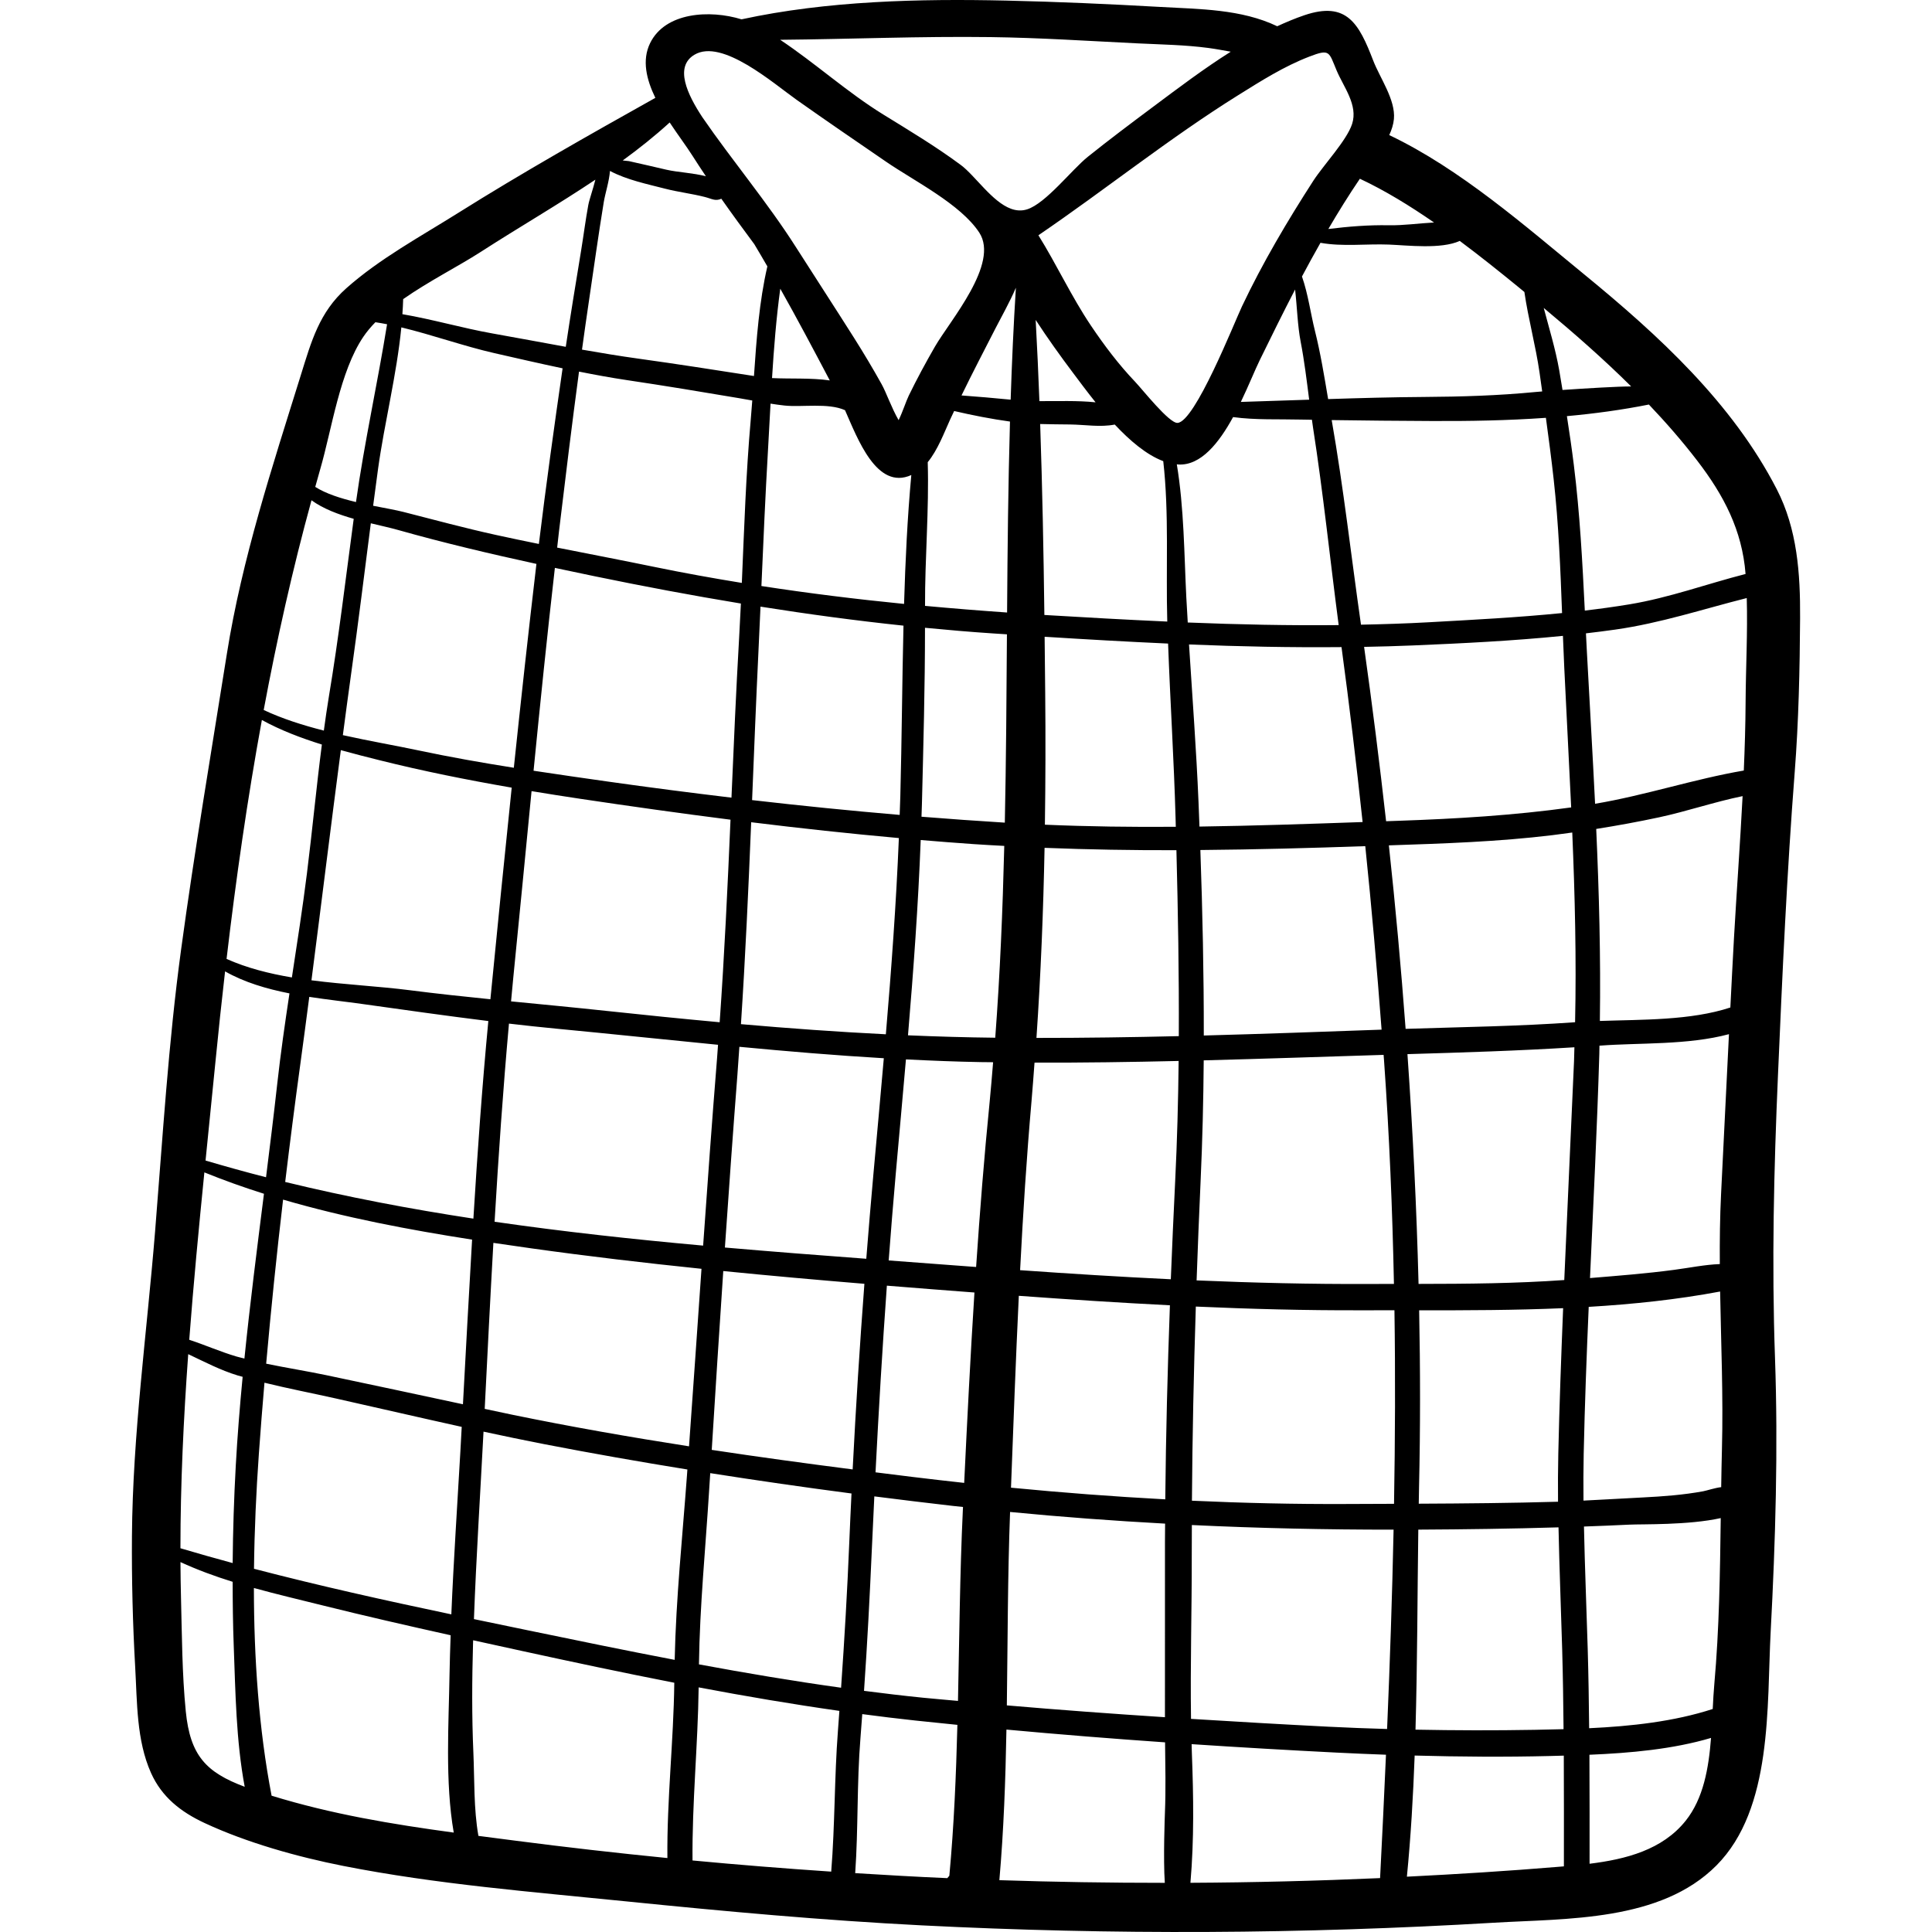 <?xml version="1.0" encoding="iso-8859-1"?>
<!-- Generator: Adobe Illustrator 19.0.0, SVG Export Plug-In . SVG Version: 6.00 Build 0)  -->
<svg version="1.1" id="Capa_1" xmlns="http://www.w3.org/2000/svg" xmlns:xlink="http://www.w3.org/1999/xlink" x="0px" y="0px"
	 viewBox="0 0 512.001 512.001" style="enable-background:new 0 0 512.001 512.001;" xml:space="preserve">
<g>
	<g>
		<path d="M470.852,129.635c-11.769-22.846-31.275-40.742-50.885-56.806c-15.836-12.973-33.013-28.084-51.801-37.028
			c0.639-1.387,1.102-2.808,1.237-4.267c0.47-5.076-3.721-10.89-5.483-15.469c-3.771-9.802-6.996-15.835-18.237-12.033
			c-2.453,0.829-4.841,1.841-7.203,2.925c-9.529-4.568-20.588-4.529-30.971-5.117c-13.593-0.77-27.248-1.379-40.858-1.685
			c-22.973-0.517-47.486,0.05-70.137,4.969c-8.416-2.593-20.243-1.917-24.245,6.341c-2.18,4.498-0.974,9.574,1.406,14.467
			c-17.566,9.838-35.277,19.838-52.342,30.55c-9.935,6.237-20.72,12.064-29.533,19.887c-7.196,6.387-9.301,14.129-12.088,23.076
			c-7.561,24.275-15.586,48.633-19.587,73.813c-4.142,26.062-8.559,52.143-12.12,78.291c-3.382,24.839-4.888,49.881-6.91,74.846
			c-2.17,26.793-5.928,53.782-6.128,80.684c-0.086,11.527,0.208,23.256,0.862,34.758c0.528,9.277,0.32,19.344,4.184,27.995
			c2.868,6.417,7.908,10.35,14.192,13.281c11.194,5.223,24.666,8.99,36.777,11.38c24.67,4.87,50.292,6.891,75.284,9.423
			c25.833,2.618,51.958,5.001,77.89,6.32c50.75,2.581,100.973,2.315,151.72-0.694c19.418-1.151,44.184-0.276,59.002-15.182
			c14.973-15.064,13.319-42.213,14.371-61.985c1.271-23.88,1.993-48.569,1.146-72.493c-0.89-25.145-0.3-49.92,0.792-75.078
			c1.158-26.668,2.37-53.595,4.432-80.199c1.045-13.49,1.343-27.244,1.426-40.756C477.117,152.03,476.306,140.223,470.852,129.635z
			 M449.781,122.076c7.043,9.169,11.91,18.438,12.812,30.035c-10.233,2.615-20.165,6.285-30.758,8.042
			c-3.93,0.652-7.881,1.188-11.843,1.658c-0.636-12.88-1.303-25.693-2.906-38.561c-0.541-4.342-1.166-8.659-1.842-12.969
			c7.35-0.669,14.633-1.657,21.73-3.075C441.456,111.921,445.756,116.836,449.781,122.076z M318.174,312.961
			c0.486-10.617,0.741-21.279,0.825-31.955c15.873-0.412,31.749-0.96,47.668-1.454c0.036,0.497,0.083,0.992,0.118,1.488
			c1.404,19.732,2.226,39.472,2.625,59.214c-2.297,0.002-4.592,0.005-6.883,0.015c-15.145,0.065-30.283-0.309-45.413-0.949
			C317.423,330.528,317.773,321.74,318.174,312.961z M318.108,225.263c14.561-0.125,29.127-0.518,43.706-1.023
			c1.679,16.181,3.09,32.391,4.322,48.629c-15.735,0.565-31.428,1.133-47.118,1.554C319.04,258.027,318.686,241.607,318.108,225.263
			z M361.499,171.43c4.306-0.082,8.609-0.199,12.909-0.379c13.235-0.554,26.564-1.216,39.785-2.541
			c0.11,2.823,0.223,5.648,0.357,8.476c0.58,12.303,1.257,24.639,1.828,36.987c-15.192,2.111-30.519,3.023-45.849,3.549
			c-1.065,0.036-2.131,0.074-3.196,0.111C365.6,202.212,363.671,186.811,361.499,171.43z M360.676,165.548
			c-2.59-18.044-4.621-36.269-7.765-54.224c8.813,0.14,17.63,0.201,26.44,0.248c9.943,0.054,20.163-0.13,30.328-0.844
			c0.748,5.447,1.462,10.898,2.068,16.364c1.308,11.788,1.774,23.569,2.217,35.376c-11.781,1.177-23.643,1.786-35.429,2.443
			C372.591,165.242,366.636,165.425,360.676,165.548z M432.276,102.411c-3.545-0.001-11.964,0.505-18.192,0.933
			c-0.297-1.755-0.571-3.511-0.881-5.267c-0.985-5.584-2.655-11.006-4.096-16.468C417.128,88.288,424.92,95.117,432.276,102.411z
			 M402.312,76.008c0.559,0.457,1.111,0.916,1.668,1.373c1.036,7.162,2.997,14.245,4.021,21.399
			c0.236,1.651,0.461,3.304,0.696,4.955c-0.758,0.06-1.345,0.109-1.685,0.142c-9.956,0.968-19.685,1.257-29.698,1.322
			c-8.459,0.055-16.904,0.291-25.346,0.564c-1.023-6.067-2.014-12.163-3.502-18.109c-1.121-4.48-1.807-9.744-3.431-14.381
			c1.589-3,3.231-5.972,4.904-8.927c5.86,1.066,12.187,0.236,18.109,0.468c4.912,0.193,13.862,1.289,18.803-0.969
			C392.252,67.871,397.449,72.037,402.312,76.008z M346.943,105.922c-6.035,0.206-12.07,0.408-18.106,0.593
			c2.071-4.304,3.729-8.453,4.999-11.048c3.083-6.297,6.169-12.559,9.378-18.744c0.532,4.674,0.657,9.613,1.466,13.791
			C345.658,95.565,346.281,100.757,346.943,105.922z M380.033,58.965c-4.02,0.207-8.093,0.807-11.987,0.732
			c-5.416-0.104-10.712,0.339-16.02,0.989c2.638-4.509,5.399-8.957,8.355-13.317C367.039,50.489,373.64,54.545,380.033,58.965z
			 M346.934,15.021c5.574-2.151,5.197-1.289,7.282,3.65c1.87,4.43,5.724,9.17,4.109,14.173c-1.412,4.374-7.6,10.912-10.274,15.054
			c-6.862,10.629-13.497,21.847-18.909,33.285c-2.061,4.356-12.461,30.676-17.095,30.892c-2.227,0.104-9.272-8.849-11.245-10.917
			c-4.35-4.561-8.173-9.638-11.691-14.866c-5.142-7.64-9.068-16.145-13.921-23.944c17.831-12.149,34.687-25.736,53-37.158
			C334.243,21.416,340.253,17.6,346.934,15.021z M276.992,183.781c-0.047-5.006-0.099-10.018-0.155-15.032
			c10.889,0.688,21.8,1.309,32.72,1.803c0.565,15.411,1.552,30.802,1.982,46.219c0.022,0.778,0.04,1.558,0.062,2.337
			c-11.568,0.089-23.134-0.055-34.693-0.555C277.076,206.987,277.102,195.406,276.992,183.781z M283.571,112.49
			c4.193,0.061,7.904,0.774,11.857,0.025c3.971,4.238,8.396,8.027,12.847,9.694c1.579,13.89,0.677,28.618,1.06,42.324
			c0.001,0.063,0.005,0.127,0.007,0.19c-10.773-0.484-21.533-1.086-32.248-1.729c-0.108-0.007-0.217-0.015-0.325-0.021
			c-0.207-16.856-0.537-33.741-1.113-50.603C278.269,112.452,280.882,112.452,283.571,112.49z M275.454,106.302
			c-0.275-7.18-0.592-14.356-0.99-21.521c3.168,4.862,6.537,9.563,9.872,13.995c1.604,2.13,3.651,4.917,6.001,7.841
			C285.471,106.114,280.397,106.335,275.454,106.302z M262.562,9.831c12.971,0.171,25.917,1.03,38.872,1.661
			c6.259,0.305,12.571,0.394,18.773,1.215c2.021,0.267,3.992,0.648,5.953,0.995c-7.187,4.534-14.028,9.718-20.667,14.672
			c-5.794,4.324-11.579,8.666-17.221,13.188c-4.255,3.411-11.089,12.322-16.071,13.915c-1.458,0.466-2.879,0.353-4.26-0.148
			c-5.03-1.824-9.523-8.793-13.331-11.62c-6.564-4.869-13.584-9.079-20.535-13.364c-9.496-5.854-18.002-13.598-27.318-19.8
			C225.321,10.374,243.909,9.586,262.562,9.831z M245.859,122.482c2.661-3.241,4.355-7.83,5.908-11.237
			c0.355-0.779,0.73-1.547,1.093-2.321c4.882,1.132,9.839,2.111,14.795,2.794c-0.48,16.868-0.651,33.736-0.767,50.604
			c-7.253-0.502-14.502-1.09-21.745-1.759C245.102,147.927,246.236,135.145,245.859,122.482z M263.235,167.87
			c1.203,0.079,2.41,0.155,3.614,0.234c-0.108,16.637-0.216,33.273-0.56,49.906c-7.375-0.455-14.735-0.98-22.082-1.57
			c0.032-1.092,0.083-2.183,0.11-3.276c0.386-15.565,0.822-31.212,0.817-46.794C251.164,166.949,257.197,167.474,263.235,167.87z
			 M267.681,400.687c13.689,1.335,27.38,2.341,41.082,3.091c-0.009,1.62-0.032,3.242-0.035,4.862
			c-0.029,15.48,0.026,30.96-0.005,46.44c-13.977-0.908-27.946-1.935-41.901-3.135C267.057,434.831,267.035,417.697,267.681,400.687
			z M254.811,104.799c2.902-5.974,5.967-11.86,9.001-17.778c1.637-3.193,3.755-6.903,5.41-10.766
			c-0.623,9.886-1.062,19.774-1.388,29.662C263.478,105.48,259.141,105.123,254.811,104.799z M184.025,14.51
			c7.331-4.384,20.876,7.554,27.17,12.002c7.857,5.552,15.719,10.922,23.649,16.361c7.422,5.091,19.709,11.203,24.666,18.757
			c5.407,8.238-7.79,23.376-11.746,30.239c-2.457,4.262-4.779,8.562-6.934,12.983c-0.71,1.457-1.567,4.181-2.686,6.493
			c-1.834-3.141-3.267-7.3-4.494-9.507c-2.318-4.168-4.763-8.257-7.311-12.288c-5.107-8.078-10.333-16.087-15.47-24.147
			c-7.558-11.858-16.771-22.758-24.768-34.382C182.215,25.104,178.644,17.728,184.025,14.51z M108.656,262.427
			c-8.127-1.044-17.202-1.485-26.118-2.637c2.63-20.328,5.112-40.68,7.787-60.994c3.516,0.982,6.962,1.848,10.17,2.651
			c11.672,2.92,23.348,5.248,35.111,7.289c-1.95,18.689-3.814,37.388-5.648,56.076C122.854,264.093,115.75,263.338,108.656,262.427z
			 M129.413,270.588c-1.652,17.405-2.888,34.877-3.96,52.363c-16.788-2.559-33.444-5.722-49.873-9.719
			c1.261-10.507,2.603-20.982,4.029-31.377c0.808-5.887,1.583-11.779,2.353-17.672c4.839,0.747,9.629,1.267,14.01,1.88
			C107.117,267.623,118.251,269.204,129.413,270.588z M157.564,152.708c12.856,2.652,25.791,5.092,38.78,7.236
			c-0.139,2.954-0.286,5.908-0.457,8.859c-0.821,14.205-1.432,28.396-2.04,42.582c-10.856-1.295-21.708-2.701-32.569-4.237
			c-6.645-0.94-13.268-1.893-19.881-2.896c1.767-17.934,3.598-35.861,5.652-53.757C150.549,151.243,154.052,151.984,157.564,152.708
			z M147.654,145.121c0.173-1.467,0.32-2.937,0.496-4.404c1.687-14.078,3.406-28.173,5.296-42.236
			c4.17,0.827,8.348,1.605,12.545,2.23c9.986,1.486,19.971,3.137,29.929,4.82c1.146,0.194,2.292,0.4,3.44,0.608
			c-0.124,1.699-0.255,3.379-0.402,5.031c-1.275,14.396-1.741,28.861-2.365,43.308c-7.678-1.25-15.337-2.626-22.961-4.196
			C164.982,148.501,156.312,146.843,147.654,145.121z M136.17,203.464c-8.398-1.328-16.772-2.799-25.123-4.57
			c-6.195-1.313-13.198-2.515-20.185-4.074c0.743-5.579,1.472-11.161,2.258-16.731c1.849-13.118,3.454-26.272,5.152-39.412
			c2.678,0.647,5.206,1.202,7.294,1.791c12.123,3.42,24.326,6.299,36.593,8.971C140.039,167.425,138.067,185.44,136.17,203.464z
			 M134.881,271.267c4.224,0.493,8.453,0.952,12.691,1.355c14.294,1.362,28.507,2.872,42.714,4.259
			c-0.094,1.226-0.168,2.452-0.267,3.678c-1.331,16.513-2.521,33.027-3.681,49.542c-18.467-1.667-36.933-3.674-55.268-6.326
			C132.103,306.246,133.311,288.725,134.881,271.267z M160.683,267.898c-8.415-0.905-16.833-1.697-25.248-2.525
			c0.195-2.055,0.373-4.114,0.579-6.168c1.657-16.506,3.236-33.027,4.854-49.546c4.34,0.718,8.693,1.401,13.067,2.055
			c13.23,1.976,26.438,3.833,39.659,5.514c-0.771,17.89-1.609,35.777-2.875,53.678C180.713,269.987,170.706,268.976,160.683,267.898
			z M195.426,284.783c0.19-2.457,0.341-4.913,0.515-7.369c12.737,1.209,25.48,2.281,38.279,3.031
			c-0.892,10.249-1.835,20.497-2.762,30.755c-0.673,7.454-1.294,14.919-1.884,22.388c-12.453-0.93-24.956-1.894-37.468-2.981
			C193.155,315.335,194.244,300.062,195.426,284.783z M196.36,271.413c1.171-17.849,1.979-35.676,2.711-53.512
			c13.019,1.604,26.056,3.02,39.138,4.196c-0.712,17.374-1.984,34.69-3.447,51.999C221.938,273.457,209.147,272.533,196.36,271.413z
			 M199.313,212.035c0.531-13.09,1.048-26.188,1.68-39.306c0.192-3.987,0.371-7.975,0.547-11.964
			c12.592,1.998,25.228,3.706,37.893,5.039c-0.363,15.084-0.443,30.178-0.837,45.173c-0.044,1.662-0.118,3.321-0.173,4.983
			C225.361,214.849,212.331,213.536,199.313,212.035z M201.783,155.302c0.522-11.93,1.035-23.862,1.73-35.778
			c0.24-4.119,0.457-8.321,0.689-12.556c1.226,0.192,2.453,0.37,3.684,0.502c4.616,0.498,11.616-0.768,16.052,1.235
			c3.32,7.486,8.387,21.314,17.569,17.185c-1.036,11.339-1.58,22.74-1.919,34.155C226.947,158.793,214.336,157.235,201.783,155.302z
			 M204.597,100.194c0.491-7.93,1.121-15.911,2.183-23.684c4.525,8.025,8.838,16.184,13.122,24.308
			C214.949,100.097,209.301,100.439,204.597,100.194z M177.474,32.458c2.179,3.3,4.456,6.327,6.012,8.778
			c1.167,1.838,2.368,3.66,3.585,5.476c-3.455-0.909-7.432-1.035-10.478-1.739c-3.305-0.763-6.606-1.543-9.919-2.273
			c-0.107-0.023-0.766-0.092-1.643-0.174C169.303,39.41,173.473,36.109,177.474,32.458z M161.651,45.3
			c4.425,2.373,10.069,3.532,14.578,4.698c3.487,0.901,7.075,1.314,10.554,2.201c1.899,0.484,2.785,1.191,4.378,0.469
			c2.844,4.046,5.771,8.053,8.734,12.037c1.184,1.943,2.316,3.928,3.467,5.898c-2.157,9.258-2.891,19.327-3.551,29.046
			c-10.206-1.588-20.409-3.19-30.641-4.606c-4.994-0.691-9.966-1.52-14.931-2.387c0.6-4.336,1.208-8.671,1.852-12.997
			c1.292-8.687,2.491-17.403,3.911-26.067C160.4,51.16,161.431,48.134,161.651,45.3z M106.847,79.269
			c6.747-4.732,14.655-8.708,20.511-12.484c10.266-6.621,20.562-12.562,30.426-19.172c-0.639,2.568-1.607,5.251-1.882,6.74
			c-0.738,4.007-1.246,8.07-1.907,12.093c-1.395,8.483-2.79,16.962-4.06,25.463c-6.48-1.167-12.95-2.396-19.437-3.544
			c-7.808-1.382-15.862-3.737-23.859-5.104C106.726,81.928,106.819,80.595,106.847,79.269z M131.05,93.591
			c5.997,1.366,12.009,2.752,18.043,4.02c-2.239,15.493-4.394,31.003-6.287,46.543c-3.768-0.765-7.531-1.548-11.288-2.371
			c-8.267-1.813-16.432-4.022-24.629-6.12c-1.984-0.508-4.86-1.005-8.004-1.63c0.424-3.226,0.845-6.451,1.29-9.674
			c1.692-12.257,4.956-25.021,6.183-37.602C114.623,88.755,122.954,91.748,131.05,93.591z M84.87,124.316
			c3.088-10.64,5.174-25.829,11.428-35.075c0.906-1.34,1.984-2.619,3.185-3.849c1.03,0.16,2.061,0.331,3.095,0.537
			c-2.532,15.717-6.024,31.349-8.238,47.119c-3.994-0.954-7.964-2.204-10.795-4.016C83.987,127.461,84.416,125.884,84.87,124.316z
			 M82.549,132.579c3.1,2.254,7.133,3.758,11.189,4.914c-2.122,15.722-3.974,31.517-6.59,47.157
			c-0.498,2.978-0.913,5.973-1.327,8.968c-5.599-1.424-11.053-3.161-15.94-5.461C73.376,169.437,77.532,150.866,82.549,132.579z
			 M69.4,190.804c4.859,2.684,10.368,4.777,15.9,6.508c-1.47,11.365-2.537,22.809-3.961,34.167
			c-1.154,9.201-2.584,18.376-3.986,27.553c-6.073-1.022-11.963-2.516-17.313-4.907C62.529,232.965,65.552,211.795,69.4,190.804z
			 M57.1,281.348c0.781-7.965,1.629-15.943,2.547-23.924c5.097,2.907,11.017,4.643,17.066,5.838
			c-1.199,7.942-2.343,15.888-3.228,23.857c-0.918,8.268-1.939,16.56-2.983,24.865c-5.373-1.369-10.713-2.861-16.03-4.428
			C55.354,298.792,56.247,290.052,57.1,281.348z M54.159,310.695c5.152,2.089,10.424,3.973,15.792,5.667
			c-1.836,14.534-3.696,29.105-5.177,43.665c-0.694-0.183-1.405-0.332-2.09-0.532c-4.242-1.243-8.326-3.064-12.534-4.439
			C51.275,340.242,52.685,325.437,54.159,310.695z M49.88,358.865c4.301,2.031,8.537,4.255,13.085,5.639
			c0.441,0.134,0.895,0.239,1.338,0.368c-0.753,7.883-1.393,15.761-1.826,23.627c-0.471,8.532-0.743,17.131-0.819,25.729
			c-4.628-1.251-9.242-2.562-13.842-3.924C47.824,393.212,48.638,376.038,49.88,358.865z M49.231,453.495
			c-0.988-10.027-1.004-19.979-1.264-30.035c-0.082-3.159-0.123-6.323-0.143-9.488c4.44,2.036,9.083,3.753,13.832,5.223
			c0.006,5.652,0.074,11.301,0.284,16.922c0.46,12.29,0.615,25.176,2.909,37.401C54.639,469.7,50.39,465.262,49.231,453.495z
			 M71.973,475.876c-3.397-17.702-4.671-36.451-4.688-55.039c6.056,1.673,12.153,3.104,18.01,4.563
			c11.34,2.824,22.728,5.426,34.132,7.96c-0.118,3.477-0.244,6.954-0.298,10.432c-0.201,12.897-1.219,28.45,1.117,41.865
			C103.921,483.438,87.84,480.775,71.973,475.876z M122,384.712c-0.811,14.362-1.794,28.732-2.391,43.111
			c-17.518-3.689-34.988-7.561-52.297-12.08c0.115-10.298,0.587-20.514,1.288-30.437c0.443-6.273,0.947-12.567,1.485-18.87
			c6.27,1.545,12.663,2.773,18.919,4.175c11.124,2.492,22.226,5.069,33.355,7.525C122.238,380.326,122.123,382.522,122,384.712z
			 M122.686,372.147c-12.068-2.568-24.123-5.185-36.204-7.708c-5.216-1.089-10.631-1.947-15.944-3.049
			c1.289-14.484,2.784-29.008,4.482-43.48c16.347,4.777,33.391,8.004,50.09,10.604C124.246,343.064,123.478,357.613,122.686,372.147
			z M176.867,492.403c-13.48-1.34-26.937-2.871-40.357-4.614c-3.252-0.422-6.493-0.84-9.725-1.262
			c-1.27-7.152-1.029-15.073-1.336-22.074c-0.423-9.637-0.365-19.288-0.09-28.929c0.008-0.279,0.023-0.559,0.031-0.838
			c4.277,0.942,8.556,1.877,12.835,2.811c13.378,2.921,26.891,5.794,40.469,8.445C178.506,461.485,176.717,476.859,176.867,492.403z
			 M182.051,391.033c-1.191,16.257-2.907,32.541-3.253,48.849c-13.092-2.502-26.128-5.191-39.062-7.866
			c-4.714-0.975-9.427-1.952-14.138-2.935c0.611-16.569,1.677-33.123,2.539-49.68c5.4,1.163,10.807,2.295,16.233,3.345
			c12.521,2.423,25.136,4.639,37.794,6.687C182.126,389.967,182.09,390.5,182.051,391.033z M135.773,374.92
			c-2.444-0.503-4.88-1.038-7.321-1.551c0.732-14.646,1.465-29.32,2.3-43.995c3.408,0.507,6.801,0.996,10.161,1.467
			c14.961,2.096,29.963,3.853,44.988,5.407c-1.093,15.681-2.173,31.363-3.3,47.043C166.895,380.839,151.246,378.104,135.773,374.92z
			 M222.054,458.778c-0.943,12.298-0.777,24.941-1.773,37.224c-12.267-0.825-24.522-1.803-36.756-2.958
			c-0.136-15.34,1.429-30.548,1.625-45.871c12.404,2.347,24.85,4.462,37.297,6.23C222.315,455.194,222.191,456.989,222.054,458.778z
			 M225.069,408.721c-0.521,12.822-1.275,25.709-2.174,38.545c-12.574-1.75-25.14-3.863-37.666-6.19
			c0.212-15.451,1.753-30.837,2.707-46.251c0.091-1.477,0.193-2.951,0.285-4.427c12.456,1.958,24.946,3.757,37.433,5.392
			C225.45,400.101,225.244,404.412,225.069,408.721z M188.619,384.235c0.99-15.803,1.986-31.602,3.055-47.394
			c12.456,1.244,24.926,2.351,37.401,3.382c-1.238,16.383-2.276,32.788-3.112,49.189
			C213.524,387.816,201.058,386.117,188.619,384.235z M251.587,497.092c-0.192,0.206-0.377,0.416-0.544,0.638
			c-8.14-0.358-16.274-0.819-24.405-1.327c0.83-11.826,0.417-23.911,1.39-35.772c0.174-2.119,0.321-4.248,0.481-6.372
			c4.7,0.622,9.398,1.199,14.091,1.703c3.704,0.398,7.412,0.773,11.12,1.145C253.374,470.484,252.821,483.838,251.587,497.092z
			 M255.161,400.267c-0.789,16.751-0.923,33.632-1.286,50.494c-3.074-0.289-6.152-0.536-9.224-0.843
			c-5.223-0.523-10.449-1.15-15.676-1.825c0.868-12.506,1.523-25.067,2.074-37.552c0.206-4.661,0.43-9.323,0.657-13.984
			c6.942,0.882,13.881,1.732,20.808,2.524c0.897,0.103,1.795,0.185,2.692,0.285C255.191,399.666,255.175,399.967,255.161,400.267z
			 M255.52,392.982c-4.552-0.497-9.099-1.02-13.642-1.574c-3.281-0.4-6.568-0.813-9.856-1.227
			c0.841-16.495,1.821-32.99,3.007-49.467c4.05,0.327,8.1,0.649,12.15,0.965c3.685,0.287,7.372,0.569,11.059,0.85
			C257.17,359.338,256.324,376.163,255.52,392.982z M262.277,291.912c-1.457,14.591-2.613,29.214-3.597,43.852
			c-1.857-0.139-3.716-0.272-5.574-0.414c-5.848-0.445-11.717-0.881-17.595-1.319c0.576-7.615,1.186-15.227,1.862-22.831
			c0.903-10.155,1.832-20.302,2.711-30.45c6.617,0.333,13.244,0.604,19.904,0.719c1.066,0.018,2.131,0.018,3.197,0.032
			C262.892,284.972,262.623,288.442,262.277,291.912z M240.628,274.369c1.45-17.226,2.709-34.462,3.37-51.754
			c4.637,0.39,9.28,0.753,13.932,1.077c2.738,0.191,5.476,0.33,8.213,0.483c-0.417,16.948-1.118,33.893-2.392,50.831
			C256.025,274.925,248.32,274.697,240.628,274.369z M308.719,480.384c-0.027,0.67-0.47,12.254-0.032,18.59
			c-14.616-0.002-29.233-0.221-43.845-0.71c1.161-13.232,1.629-26.558,1.875-39.907c13.996,1.291,28.012,2.41,42.038,3.385
			C308.823,467.969,308.971,474.14,308.719,480.384z M308.81,397.344c-13.649-0.732-27.283-1.77-40.886-3.091
			c0.645-16.948,1.26-33.905,2.074-50.85c13.337,0.972,26.685,1.84,40.041,2.512C309.41,363.055,308.974,380.211,308.81,397.344z
			 M311.436,312.961c-0.429,8.676-0.81,17.365-1.155,26.058c-13.323-0.635-26.637-1.468-39.943-2.408
			c0.77-14.918,1.714-29.823,3.019-44.699c0.302-3.438,0.543-6.869,0.803-10.303c12.749,0.04,25.472-0.148,38.193-0.442
			C312.238,291.788,311.958,302.395,311.436,312.961z M274.671,275.059c1.148-16.803,1.824-33.571,2.15-50.372
			c11.65,0.463,23.297,0.654,34.944,0.623c0.421,16.383,0.706,32.84,0.631,49.277C299.833,274.886,287.264,275.069,274.671,275.059z
			 M314.383,158.262c-0.567-11.389-0.592-23.655-2.516-35.221c0.135,0.012,0.271,0.05,0.406,0.058
			c5.987,0.337,10.785-5.757,14.509-12.567c5.911,0.813,12.176,0.513,17.936,0.661c0.985,0.025,1.972,0.026,2.957,0.047
			c0.101,0.698,0.189,1.402,0.297,2.097c2.702,17.337,4.499,34.9,6.793,52.322c-13.321,0.138-26.668-0.152-39.996-0.69
			C314.639,162.733,314.494,160.498,314.383,158.262z M355.515,171.491c2.099,15.439,3.928,30.891,5.592,46.36
			c-14.404,0.505-28.82,0.996-43.237,1.199c-0.083-2.153-0.16-4.309-0.249-6.459c-0.577-13.951-1.643-27.869-2.518-41.8
			C328.574,171.336,342.051,171.617,355.515,171.491z M365.737,497.717c-16.736,0.741-33.495,1.159-50.261,1.245
			c0.994-11.384,0.816-23.012,0.384-34.289c-0.031-0.817-0.046-1.636-0.072-2.453c12.779,0.846,25.563,1.588,38.343,2.234
			c4.384,0.221,8.775,0.407,13.168,0.567C366.816,475.921,366.302,486.821,365.737,497.717z M367.596,458.203
			c-5.189-0.153-10.376-0.345-15.556-0.608c-12.14-0.616-24.275-1.319-36.408-2.073c-0.215-14.351,0.224-28.778,0.196-43.102
			c-0.005-2.755,0.017-5.513,0.026-8.27c17.786,0.85,35.599,1.234,53.462,1.223C368.952,422.986,368.339,440.597,367.596,458.203z
			 M369.433,398.527c-4.26,0.016-8.52,0.029-12.777,0.049c-13.594,0.063-27.194-0.253-40.782-0.872
			c0.118-17.143,0.483-34.302,1.032-51.449c14.51,0.647,29.028,1.03,43.548,0.986c3.016-0.009,6.049-0.008,9.089-0.004
			C369.802,364.333,369.724,381.431,369.433,398.527z M414.448,494.603c-0.504,0.042-1.01,0.085-1.508,0.127
			c-13.343,1.111-26.715,1.941-40.098,2.611c1.044-10.65,1.661-21.364,2.058-32.102c11.958,0.326,23.928,0.418,35.865,0.121
			c1.197-0.03,2.432-0.065,3.658-0.099C414.473,475.04,414.452,484.819,414.448,494.603z M376.091,347.244
			c12.635,0.017,25.42-0.012,38.155-0.562c-0.52,12.854-0.991,25.709-1.281,38.56c-0.095,4.238-0.108,8.482-0.072,12.731
			c-12.291,0.357-24.602,0.465-36.909,0.523c0.028-1.482,0.044-2.969,0.078-4.45C376.418,378.436,376.399,362.836,376.091,347.244z
			 M413.023,404.765c0.221,10.804,0.665,21.618,0.972,32.384c0.2,7.034,0.299,14.068,0.364,21.102
			c-2.591,0.07-5.162,0.127-7.674,0.172c-10.51,0.186-21.04,0.164-31.563-0.045c0.504-17.673,0.497-35.395,0.743-53.009
			C388.272,405.303,400.646,405.133,413.023,404.765z M417.138,281.159c-0.824,19.344-1.767,38.703-2.59,58.065
			c-12.81,0.911-25.735,1.014-38.615,1.027c-0.519-20.31-1.528-40.608-2.945-60.894c14.755-0.441,29.515-0.885,44.247-1.819
			C417.194,278.744,417.189,279.953,417.138,281.159z M417.415,270.901c-14.931,1.078-29.944,1.27-44.912,1.757
			c-1.207-16.243-2.688-32.45-4.436-48.628c14.471-0.482,29.005-0.957,43.375-2.708c1.74-0.212,3.482-0.454,5.223-0.695
			C417.376,237.387,417.775,254.16,417.415,270.901z M446.731,482.506c-6.172,7.746-15.897,10.225-25.478,11.41
			c0.003-9.631,0.018-19.259-0.039-28.886c10.807-0.448,22.138-1.467,32.228-4.461C452.822,468.581,451.437,476.6,446.731,482.506z
			 M454.313,446.306c-0.188,2.104-0.307,4.321-0.422,6.595c-10.252,3.335-21.613,4.574-32.749,5.096
			c-0.071-6.95-0.174-13.899-0.377-20.848c-0.316-10.836-0.771-21.724-0.998-32.602c4.008-0.146,8.016-0.301,12.027-0.5
			c3.411-0.169,15.646,0.167,24.22-1.738C455.821,416.992,455.62,431.663,454.313,446.306z M456.335,383.909
			c-0.088,3.401-0.148,6.802-0.202,10.203c-1.589,0.167-3.824,0.918-4.796,1.096c-5.273,0.967-10.557,1.356-15.894,1.627
			c-5.267,0.267-10.534,0.585-15.803,0.842c-0.037-4.15-0.031-8.296,0.057-12.435c0.277-12.973,0.768-25.942,1.329-38.908
			c11.74-0.697,23.401-1.922,34.823-4.065C456.099,356.133,456.695,369.98,456.335,383.909z M456.107,316.319
			c-0.311,6.238-0.378,12.46-0.339,18.675c-3.979,0.148-7.905,0.971-12.136,1.533c-7.404,0.984-14.827,1.558-22.264,2.172
			c0.89-19.802,1.878-39.602,2.469-59.409c0.021-0.726,0.017-1.451,0.036-2.177c0.065-0.005,0.13-0.008,0.195-0.013
			c10.415-0.784,23.247-0.115,34.125-3.034C457.488,288.148,456.81,302.229,456.107,316.319z M459.527,248.501
			c-0.351,6.167-0.648,12.331-0.966,18.497c-10.509,3.458-23.314,3.181-34.58,3.566c0.24-16.968-0.204-33.931-0.967-50.883
			c5.595-0.887,11.175-1.905,16.688-3.088c7.28-1.561,14.726-4.108,22.105-5.611C461.158,223.508,460.236,236.044,459.527,248.501z
			 M462.602,186.12c-0.034,6.014-0.218,12.045-0.476,18.081c-13.143,2.244-26.193,6.598-39.411,8.808
			c-0.653-13.35-1.444-26.693-2.158-40.026c-0.092-1.715-0.178-3.427-0.264-5.139c2.594-0.304,5.184-0.628,7.765-0.995
			c12.042-1.71,23.261-5.438,34.851-8.358C463.166,167.69,462.654,176.905,462.602,186.12z"/>
	</g>
</g>
<g>
</g>
<g>
</g>
<g>
</g>
<g>
</g>
<g>
</g>
<g>
</g>
<g>
</g>
<g>
</g>
<g>
</g>
<g>
</g>
<g>
</g>
<g>
</g>
<g>
</g>
<g>
</g>
<g>
</g>
</svg>
